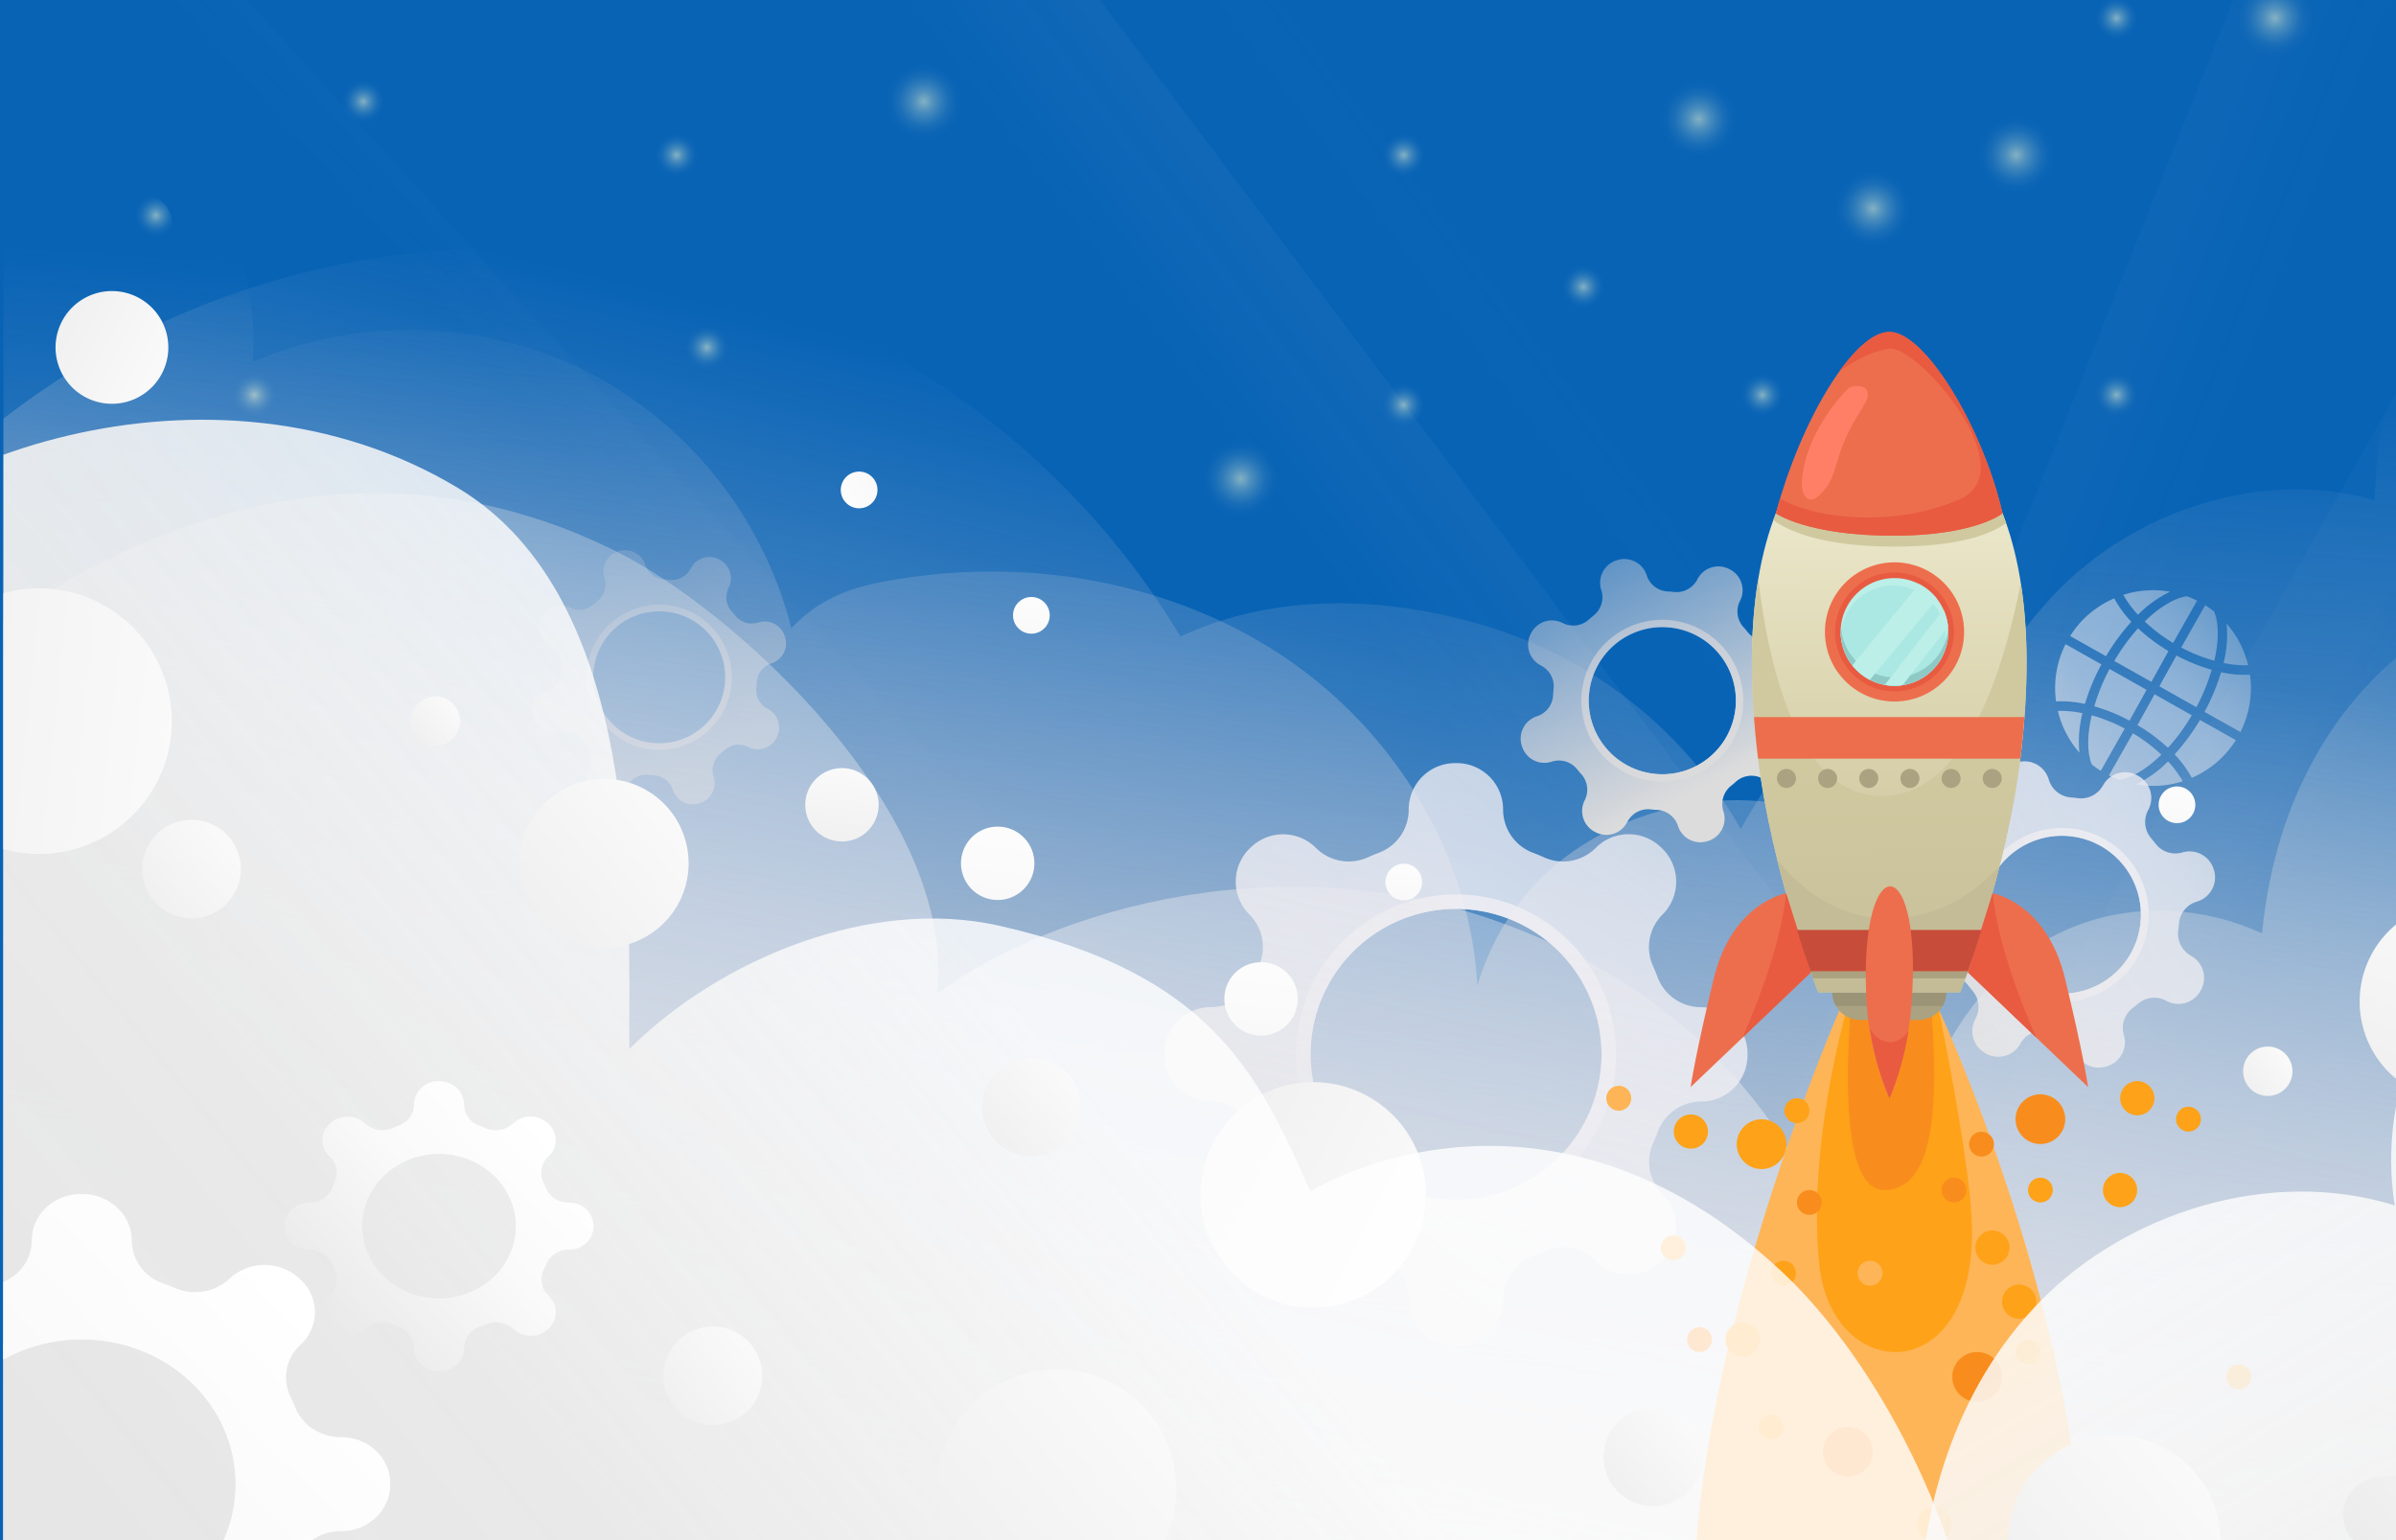 <svg id="Layer_1" data-name="Layer 1" xmlns="http://www.w3.org/2000/svg" xmlns:xlink="http://www.w3.org/1999/xlink" viewBox="0 0 700 450"><defs><style>.cls-1{fill:none;}.cls-2{fill:#0863b5;}.cls-3{clip-path:url(#clip-path);}.cls-4{fill:url(#linear-gradient);}.cls-5{fill:url(#linear-gradient-2);}.cls-6{fill:url(#linear-gradient-3);}.cls-7{fill:url(#linear-gradient-4);}.cls-8{fill:url(#linear-gradient-5);}.cls-9{fill:url(#linear-gradient-6);}.cls-10{fill:url(#linear-gradient-7);}.cls-11{fill:url(#linear-gradient-8);}.cls-12{fill:url(#linear-gradient-9);}.cls-13{fill:url(#linear-gradient-10);}.cls-14{fill:url(#linear-gradient-11);}.cls-15{fill:url(#linear-gradient-12);}.cls-16{fill:url(#linear-gradient-13);}.cls-17{fill:url(#linear-gradient-14);}.cls-18{fill:url(#linear-gradient-15);}.cls-19{fill:url(#linear-gradient-16);}.cls-20{fill:url(#linear-gradient-17);}.cls-21{fill:url(#linear-gradient-18);}.cls-22{fill:url(#linear-gradient-19);}.cls-23{fill:url(#linear-gradient-20);}.cls-24{fill:url(#linear-gradient-21);}.cls-25{fill:url(#linear-gradient-22);}.cls-26{fill:url(#linear-gradient-23);}.cls-27{fill:url(#linear-gradient-24);}.cls-28{fill:url(#linear-gradient-25);}.cls-29{fill:url(#linear-gradient-26);}.cls-30{fill:url(#linear-gradient-27);}.cls-31{fill:url(#linear-gradient-28);}.cls-32{fill:url(#linear-gradient-29);}.cls-33{fill:url(#linear-gradient-30);}.cls-34{fill:url(#linear-gradient-31);}.cls-35{fill:url(#linear-gradient-32);}.cls-36{fill:#feb557;}.cls-37{fill:#fea219;}.cls-38{fill:#f88d1d;}.cls-39{fill:#aaa281;}.cls-40{fill:#9b9476;}.cls-41{fill:url(#linear-gradient-33);}.cls-42{fill:url(#linear-gradient-34);}.cls-43{fill:#d0c9a0;}.cls-44{fill:#ed6e4d;}.cls-45{fill:#c4bc97;}.cls-46{fill:#e85b41;}.cls-47{fill:#c74c39;}.cls-48{fill:#bbefe8;}.cls-49{fill:#ace8e3;}.cls-50{fill:#8fc9c5;}.cls-51{fill:#ff7f66;}.cls-52{fill:url(#radial-gradient);}.cls-53{fill:url(#radial-gradient-2);}.cls-54{fill:url(#radial-gradient-3);}.cls-55{fill:url(#radial-gradient-4);}.cls-56{fill:url(#radial-gradient-5);}.cls-57{fill:url(#radial-gradient-6);}.cls-58{fill:url(#radial-gradient-7);}.cls-59{fill:url(#radial-gradient-8);}.cls-60{fill:url(#radial-gradient-9);}.cls-61{fill:url(#radial-gradient-10);}.cls-62{fill:url(#radial-gradient-11);}.cls-63{fill:url(#radial-gradient-12);}.cls-64{fill:url(#radial-gradient-13);}.cls-65{fill:url(#radial-gradient-14);}.cls-66{fill:url(#radial-gradient-15);}.cls-67{fill:url(#radial-gradient-16);}.cls-68{fill:url(#radial-gradient-17);}.cls-69{fill:url(#linear-gradient-35);}.cls-70{fill:url(#linear-gradient-36);}.cls-71{fill:url(#linear-gradient-37);}.cls-72{fill:url(#linear-gradient-38);}.cls-73{fill:url(#linear-gradient-39);}.cls-74{fill:url(#linear-gradient-40);}.cls-75{fill:url(#linear-gradient-41);}.cls-76{fill:url(#linear-gradient-42);}.cls-77{fill:url(#linear-gradient-43);}.cls-78{fill:url(#linear-gradient-44);}.cls-79{fill:url(#linear-gradient-45);}.cls-80{fill:url(#linear-gradient-46);}.cls-81{fill:url(#linear-gradient-47);}.cls-82{fill:url(#linear-gradient-48);}.cls-83{fill:url(#linear-gradient-49);}.cls-84{fill:url(#linear-gradient-50);}.cls-85{fill:url(#linear-gradient-51);}.cls-86{fill:url(#linear-gradient-52);}.cls-87{fill:url(#linear-gradient-53);}.cls-88{fill:url(#linear-gradient-54);}.cls-89{fill:url(#linear-gradient-55);}.cls-90{fill:url(#linear-gradient-56);}.cls-91{fill:url(#linear-gradient-57);}.cls-92{fill:url(#linear-gradient-58);}.cls-93{fill:url(#linear-gradient-59);}.cls-94{fill:url(#linear-gradient-60);}.cls-95{fill:url(#linear-gradient-61);}</style><clipPath id="clip-path"><rect class="cls-1" x="1" y="-1.08" width="787.74" height="451.56"/></clipPath><linearGradient id="linear-gradient" x1="442.33" y1="-185.97" x2="401.53" y2="-149.31" gradientTransform="translate(-38.57 261.84) rotate(5.23)" gradientUnits="userSpaceOnUse"><stop offset="0" stop-color="#f0eff4" stop-opacity="0.04"/><stop offset="0.64" stop-color="#e8e7ea" stop-opacity="0.02"/><stop offset="1" stop-color="#dcdcdc" stop-opacity="0"/></linearGradient><linearGradient id="linear-gradient-2" x1="519.94" y1="-162" x2="498.52" y2="-142.76" gradientTransform="translate(-38.57 261.84) rotate(5.23)" gradientUnits="userSpaceOnUse"><stop offset="0" stop-color="#f0eff4" stop-opacity="0.01"/><stop offset="1" stop-color="#dcdcdc" stop-opacity="0"/></linearGradient><linearGradient id="linear-gradient-3" x1="-6004.49" y1="904.94" x2="-6017.5" y2="916.64" gradientTransform="matrix(-0.98, 0.22, 0.22, 0.98, -5389.48, 614.07)" gradientUnits="userSpaceOnUse"><stop offset="0" stop-color="#f0eff4" stop-opacity="0.02"/><stop offset="0.89" stop-color="#e0e0e1" stop-opacity="0"/><stop offset="1" stop-color="#dcdcdc" stop-opacity="0"/></linearGradient><linearGradient id="linear-gradient-4" x1="-5736.02" y1="1297.39" x2="-5765.41" y2="1323.8" gradientTransform="matrix(-0.94, 0.35, 0.35, 0.94, -5246.81, 951.91)" xlink:href="#linear-gradient-3"/><linearGradient id="linear-gradient-5" x1="207.11" y1="137.49" x2="184.57" y2="157.75" gradientUnits="userSpaceOnUse"><stop offset="0" stop-color="#f0eff4" stop-opacity="0.02"/><stop offset="0.89" stop-color="#e0e0e1" stop-opacity="0"/><stop offset="1" stop-color="#dcdcdc" stop-opacity="0"/></linearGradient><linearGradient id="linear-gradient-6" x1="452.8" y1="137.05" x2="369.74" y2="479.95" gradientUnits="userSpaceOnUse"><stop offset="0.03" stop-color="#cdcddc" stop-opacity="0"/><stop offset="0.98" stop-color="#dcdcdc"/></linearGradient><linearGradient id="linear-gradient-7" x1="-1849.14" y1="2579.18" x2="-1919.21" y2="2675.11" gradientTransform="matrix(0.45, -0.89, 0.89, 0.45, -1301.39, -2694.82)" gradientUnits="userSpaceOnUse"><stop offset="0.03" stop-color="#cdcddc" stop-opacity="0"/><stop offset="1" stop-color="#dcdcdc" stop-opacity="0.5"/></linearGradient><linearGradient id="linear-gradient-8" x1="-1849.14" y1="2579.18" x2="-1919.21" y2="2675.11" xlink:href="#linear-gradient-7"/><linearGradient id="linear-gradient-9" x1="388.21" y1="84.52" x2="359.78" y2="509.35" xlink:href="#linear-gradient-6"/><linearGradient id="linear-gradient-10" x1="-1716.41" y1="2835.67" x2="-1794.55" y2="2942.65" gradientTransform="matrix(0.45, -0.89, 0.89, 0.45, -1301.39, -2694.82)" xlink:href="#linear-gradient-6"/><linearGradient id="linear-gradient-11" x1="-1716.41" y1="2835.67" x2="-1794.55" y2="2942.65" gradientTransform="matrix(0.45, -0.89, 0.89, 0.45, -1301.39, -2694.82)" xlink:href="#linear-gradient-6"/><linearGradient id="linear-gradient-12" x1="492.19" y1="-1494.06" x2="408.35" y2="-1379.28" gradientTransform="translate(-455.41 1301.86) rotate(28.57)" gradientUnits="userSpaceOnUse"><stop offset="0" stop-color="#dcdcdc" stop-opacity="0.5"/><stop offset="0.03" stop-color="#dedede" stop-opacity="0.53"/><stop offset="0.17" stop-color="#e6e5e8" stop-opacity="0.64"/><stop offset="0.3" stop-color="#ebebee" stop-opacity="0.73"/><stop offset="0.43" stop-color="#efeef3" stop-opacity="0.78"/><stop offset="0.53" stop-color="#f0eff4" stop-opacity="0.8"/><stop offset="0.7" stop-color="#edecf1" stop-opacity="0.83"/><stop offset="0.88" stop-color="#e5e5e7" stop-opacity="0.91"/><stop offset="1" stop-color="#dcdcdc"/></linearGradient><linearGradient id="linear-gradient-13" x1="492.19" y1="-1494.06" x2="408.35" y2="-1379.28" xlink:href="#linear-gradient-12"/><linearGradient id="linear-gradient-14" x1="532.36" y1="161.62" x2="377.96" y2="373.01" gradientTransform="matrix(1, 0, 0, 1, 0, 0)" xlink:href="#linear-gradient-12"/><linearGradient id="linear-gradient-15" x1="532.36" y1="161.62" x2="377.96" y2="373.01" gradientTransform="matrix(1, 0, 0, 1, 0, 0)" xlink:href="#linear-gradient-12"/><linearGradient id="linear-gradient-16" x1="430.61" y1="119.33" x2="325.07" y2="577.68" gradientUnits="userSpaceOnUse"><stop offset="0" stop-color="#dcdcdc" stop-opacity="0.1"/><stop offset="0.07" stop-color="#e0e0e1" stop-opacity="0.19"/><stop offset="0.2" stop-color="#e7e7e9" stop-opacity="0.32"/><stop offset="0.32" stop-color="#ecebef" stop-opacity="0.42"/><stop offset="0.43" stop-color="#efeef3" stop-opacity="0.48"/><stop offset="0.53" stop-color="#f0eff4" stop-opacity="0.5"/><stop offset="0.62" stop-color="#efeef3" stop-opacity="0.52"/><stop offset="0.72" stop-color="#edecf0" stop-opacity="0.58"/><stop offset="0.81" stop-color="#e9e8ec" stop-opacity="0.68"/><stop offset="0.9" stop-color="#e4e3e5" stop-opacity="0.81"/><stop offset="0.99" stop-color="#ddd" stop-opacity="0.99"/><stop offset="1" stop-color="#dcdcdc"/></linearGradient><linearGradient id="linear-gradient-17" x1="451.08" y1="-1582.18" x2="396.47" y2="-1482.67" gradientTransform="translate(-503.14 1316.09) rotate(29.41)" xlink:href="#linear-gradient-16"/><linearGradient id="linear-gradient-18" x1="445.46" y1="-1585.26" x2="390.86" y2="-1485.76" gradientTransform="translate(-503.14 1316.09) rotate(29.41)" xlink:href="#linear-gradient-16"/><linearGradient id="linear-gradient-19" x1="462.75" y1="-1575.77" x2="408.14" y2="-1476.27" gradientTransform="translate(-503.14 1316.09) rotate(29.41)" xlink:href="#linear-gradient-16"/><linearGradient id="linear-gradient-20" x1="443.49" y1="-1586.34" x2="388.88" y2="-1486.83" gradientTransform="translate(-503.14 1316.09) rotate(29.41)" xlink:href="#linear-gradient-16"/><linearGradient id="linear-gradient-21" x1="452.86" y1="-1581.2" x2="398.25" y2="-1481.69" gradientTransform="translate(-503.14 1316.09) rotate(29.41)" xlink:href="#linear-gradient-16"/><linearGradient id="linear-gradient-22" x1="456.3" y1="-1579.3" x2="401.7" y2="-1479.81" gradientTransform="translate(-503.14 1316.09) rotate(29.41)" xlink:href="#linear-gradient-16"/><linearGradient id="linear-gradient-23" x1="461.55" y1="-1576.43" x2="406.94" y2="-1476.92" gradientTransform="translate(-503.14 1316.09) rotate(29.41)" xlink:href="#linear-gradient-16"/><linearGradient id="linear-gradient-24" x1="468.96" y1="-1572.36" x2="414.36" y2="-1472.86" gradientTransform="translate(-503.14 1316.09) rotate(29.41)" xlink:href="#linear-gradient-16"/><linearGradient id="linear-gradient-25" x1="476.4" y1="-1568.27" x2="421.8" y2="-1468.78" gradientTransform="translate(-503.14 1316.09) rotate(29.41)" xlink:href="#linear-gradient-16"/><linearGradient id="linear-gradient-26" x1="460.3" y1="-1577.12" x2="405.69" y2="-1477.61" gradientTransform="translate(-503.14 1316.09) rotate(29.41)" xlink:href="#linear-gradient-16"/><linearGradient id="linear-gradient-27" x1="472.96" y1="-1570.17" x2="418.35" y2="-1470.66" gradientTransform="translate(-503.14 1316.09) rotate(29.41)" xlink:href="#linear-gradient-16"/><linearGradient id="linear-gradient-28" x1="467.71" y1="-1573.05" x2="413.11" y2="-1473.55" gradientTransform="translate(-503.14 1316.09) rotate(29.41)" xlink:href="#linear-gradient-16"/><linearGradient id="linear-gradient-29" x1="485.78" y1="-1563.14" x2="431.17" y2="-1463.63" gradientTransform="translate(-503.14 1316.09) rotate(29.41)" xlink:href="#linear-gradient-16"/><linearGradient id="linear-gradient-30" x1="466.52" y1="-1573.7" x2="411.92" y2="-1474.21" gradientTransform="translate(-503.14 1316.09) rotate(29.41)" xlink:href="#linear-gradient-16"/><linearGradient id="linear-gradient-31" x1="483.8" y1="-1564.22" x2="429.2" y2="-1464.72" gradientTransform="translate(-503.14 1316.09) rotate(29.41)" xlink:href="#linear-gradient-16"/><linearGradient id="linear-gradient-32" x1="478.19" y1="-1567.3" x2="423.58" y2="-1467.79" gradientTransform="translate(-503.14 1316.09) rotate(29.41)" xlink:href="#linear-gradient-16"/><linearGradient id="linear-gradient-33" x1="552.21" y1="151.28" x2="551.5" y2="262.73" gradientUnits="userSpaceOnUse"><stop offset="0" stop-color="#ebe7ca"/><stop offset="0.17" stop-color="#e5e0c0"/><stop offset="0.68" stop-color="#d6cfa9"/><stop offset="1" stop-color="#d0c9a0"/></linearGradient><linearGradient id="linear-gradient-34" x1="552.09" y1="214.88" x2="552.8" y2="313.46" gradientUnits="userSpaceOnUse"><stop offset="0.09" stop-color="#d0c9a0"/><stop offset="1" stop-color="#c4bc97"/></linearGradient><radialGradient id="radial-gradient" cx="496.29" cy="34.8" r="11.12" gradientUnits="userSpaceOnUse"><stop offset="0" stop-color="#ffffd3" stop-opacity="0.5"/><stop offset="0.07" stop-color="#ffffd3" stop-opacity="0.44"/><stop offset="0.27" stop-color="#ffffd3" stop-opacity="0.28"/><stop offset="0.47" stop-color="#ffffd3" stop-opacity="0.16"/><stop offset="0.66" stop-color="#ffffd3" stop-opacity="0.07"/><stop offset="0.84" stop-color="#ffffd3" stop-opacity="0.02"/><stop offset="1" stop-color="#ffffd3" stop-opacity="0"/></radialGradient><radialGradient id="radial-gradient-2" cx="362.45" cy="139.88" r="11.12" xlink:href="#radial-gradient"/><radialGradient id="radial-gradient-3" cx="269.88" cy="29.65" r="11.12" xlink:href="#radial-gradient"/><radialGradient id="radial-gradient-4" cx="547.2" cy="60.93" r="11.12" xlink:href="#radial-gradient"/><radialGradient id="radial-gradient-5" cx="664.64" cy="5.28" r="11.12" xlink:href="#radial-gradient"/><radialGradient id="radial-gradient-6" cx="589.07" cy="45.29" r="11.12" xlink:href="#radial-gradient"/><radialGradient id="radial-gradient-7" cx="410.11" cy="45.29" r="6.29" xlink:href="#radial-gradient"/><radialGradient id="radial-gradient-8" cx="206.52" cy="101.51" r="6.29" xlink:href="#radial-gradient"/><radialGradient id="radial-gradient-9" cx="106.17" cy="29.64" r="6.29" xlink:href="#radial-gradient"/><radialGradient id="radial-gradient-10" cx="514.87" cy="115.39" r="6.29" xlink:href="#radial-gradient"/><radialGradient id="radial-gradient-11" cx="462.57" cy="83.82" r="6.29" xlink:href="#radial-gradient"/><radialGradient id="radial-gradient-12" cx="410.11" cy="118.26" r="6.29" xlink:href="#radial-gradient"/><radialGradient id="radial-gradient-13" cx="618.33" cy="5.28" r="6.29" xlink:href="#radial-gradient"/><radialGradient id="radial-gradient-14" cx="618.33" cy="115.39" r="6.29" xlink:href="#radial-gradient"/><radialGradient id="radial-gradient-15" cx="74.34" cy="115.39" r="6.29" xlink:href="#radial-gradient"/><radialGradient id="radial-gradient-16" cx="197.68" cy="45.29" r="6.29" xlink:href="#radial-gradient"/><radialGradient id="radial-gradient-17" cx="-309.09" cy="-1868.77" r="6.29" gradientTransform="matrix(0.81, 0.59, -0.59, 0.81, -806.67, 1759.01)" xlink:href="#radial-gradient"/><linearGradient id="linear-gradient-35" x1="-23.62" y1="1868.62" x2="129.08" y2="1744.16" gradientTransform="translate(-169.88 -1286.46) rotate(-27.88)" gradientUnits="userSpaceOnUse"><stop offset="0.03" stop-color="#e6e6e6"/><stop offset="0.15" stop-color="#ebebeb"/><stop offset="0.62" stop-color="#fafafa"/><stop offset="1" stop-color="#fff"/></linearGradient><linearGradient id="linear-gradient-36" x1="-1064.09" y1="2410.51" x2="-1008.02" y2="2364.81" gradientTransform="translate(-709.45 -2188.57) rotate(-45)" xlink:href="#linear-gradient-35"/><linearGradient id="linear-gradient-37" x1="-1039.68" y1="2555.14" x2="-969.6" y2="2498.02" gradientTransform="translate(-709.45 -2188.57) rotate(-45)" xlink:href="#linear-gradient-35"/><linearGradient id="linear-gradient-38" x1="-962.09" y1="2540.98" x2="-927.05" y2="2512.42" gradientTransform="translate(-709.45 -2188.57) rotate(-45)" xlink:href="#linear-gradient-35"/><linearGradient id="linear-gradient-39" x1="-786.39" y1="2684.76" x2="-751.35" y2="2656.2" gradientTransform="translate(-709.45 -2188.57) rotate(-45)" xlink:href="#linear-gradient-35"/><linearGradient id="linear-gradient-40" x1="-983.93" y1="2408.96" x2="-948.89" y2="2380.4" gradientTransform="translate(-709.45 -2188.57) rotate(-45)" xlink:href="#linear-gradient-35"/><linearGradient id="linear-gradient-41" x1="-6231.57" y1="-189.56" x2="-6196.53" y2="-218.12" gradientTransform="translate(-5837.9 -1081.75) rotate(-170.55)" xlink:href="#linear-gradient-35"/><linearGradient id="linear-gradient-42" x1="-1066.06" y1="2472.74" x2="-995.97" y2="2415.62" gradientTransform="translate(-709.45 -2188.57) rotate(-45)" xlink:href="#linear-gradient-35"/><linearGradient id="linear-gradient-43" x1="-1213.74" y1="-2882.67" x2="-1041.49" y2="-3023.06" gradientTransform="translate(-1852.23 2579.46) rotate(66.12)" xlink:href="#linear-gradient-35"/><linearGradient id="linear-gradient-44" x1="-1542.53" y1="-2694.33" x2="-1456.41" y2="-2764.52" gradientTransform="translate(-1852.23 2579.46) rotate(66.12)" xlink:href="#linear-gradient-35"/><linearGradient id="linear-gradient-45" x1="65.71" y1="487.39" x2="303.02" y2="293.97" gradientUnits="userSpaceOnUse"><stop offset="0" stop-color="#e6e6e6"/><stop offset="0.38" stop-color="#eaeaea" stop-opacity="0.97"/><stop offset="0.8" stop-color="#f7f7f7" stop-opacity="0.87"/><stop offset="0.99" stop-color="#fff" stop-opacity="0.8"/></linearGradient><linearGradient id="linear-gradient-46" x1="117.01" y1="300.73" x2="246.06" y2="195.55" gradientTransform="matrix(1, 0, 0, 1, 0, 0)" xlink:href="#linear-gradient-35"/><linearGradient id="linear-gradient-47" x1="-648.81" y1="-2073.02" x2="-445.9" y2="-2238.39" gradientTransform="translate(-1115.72 2123.08) rotate(45)" xlink:href="#linear-gradient-35"/><linearGradient id="linear-gradient-48" x1="173.51" y1="430.28" x2="248.88" y2="368.85" gradientTransform="matrix(1, 0, 0, 1, 0, 0)" xlink:href="#linear-gradient-35"/><linearGradient id="linear-gradient-49" x1="266.58" y1="351.76" x2="341.94" y2="290.34" gradientTransform="matrix(1, 0, 0, 1, 0, 0)" xlink:href="#linear-gradient-35"/><linearGradient id="linear-gradient-50" x1="21.22" y1="282.24" x2="96.58" y2="220.82" gradientTransform="matrix(1, 0, 0, 1, 0, 0)" xlink:href="#linear-gradient-35"/><linearGradient id="linear-gradient-51" x1="448.18" y1="453.99" x2="523.54" y2="392.57" gradientTransform="matrix(1, 0, 0, 1, 0, 0)" xlink:href="#linear-gradient-35"/><linearGradient id="linear-gradient-52" x1="645.17" y1="327.16" x2="682.85" y2="296.45" gradientTransform="matrix(1, 0, 0, 1, 0, 0)" xlink:href="#linear-gradient-35"/><linearGradient id="linear-gradient-53" x1="109.84" y1="224.87" x2="147.52" y2="194.15" gradientTransform="matrix(1, 0, 0, 1, 0, 0)" xlink:href="#linear-gradient-35"/><linearGradient id="linear-gradient-54" x1="224.62" y1="503.53" x2="407.09" y2="354.81" gradientTransform="matrix(1, 0, 0, 1, 0, 0)" xlink:href="#linear-gradient-35"/><linearGradient id="linear-gradient-55" x1="846.05" y1="23.19" x2="705.69" y2="-154.49" gradientTransform="matrix(0.99, 0.13, -0.13, 0.99, -49.01, 364.54)" gradientUnits="userSpaceOnUse"><stop offset="0" stop-color="#ededed"/><stop offset="1" stop-color="#fff" stop-opacity="0.8"/></linearGradient><linearGradient id="linear-gradient-56" x1="542.77" y1="511.54" x2="705.28" y2="379.09" gradientTransform="matrix(1, 0, 0, 1, 0, 0)" xlink:href="#linear-gradient-35"/><linearGradient id="linear-gradient-57" x1="-50.83" y1="503.33" x2="85.11" y2="376.45" gradientTransform="matrix(1, 0, 0, 1, 0, 0)" xlink:href="#linear-gradient-35"/><linearGradient id="linear-gradient-58" x1="-50.83" y1="503.33" x2="85.11" y2="376.45" gradientTransform="matrix(1, 0, 0, 1, 0, 0)" xlink:href="#linear-gradient-35"/><linearGradient id="linear-gradient-59" x1="90.92" y1="393.11" x2="158.9" y2="329.67" gradientTransform="matrix(1, 0, 0, 1, 0, 0)" xlink:href="#linear-gradient-35"/><linearGradient id="linear-gradient-60" x1="90.92" y1="393.11" x2="158.9" y2="329.67" gradientTransform="matrix(1, 0, 0, 1, 0, 0)" xlink:href="#linear-gradient-35"/><linearGradient id="linear-gradient-61" x1="697.17" y1="499.29" x2="807.68" y2="396.14" gradientTransform="matrix(1, 0, 0, 1, 0, 0)" xlink:href="#linear-gradient-35"/></defs><title>Startup</title><rect class="cls-2" width="700" height="450"/><g class="cls-3"><path class="cls-4" d="M282.59-51.13c6.71,8.06,298.7,396.5,298.7,396.5l-82.74,49.24L179.74-54.32Z"/><path class="cls-5" d="M357.68-20.19c6.71,8.06,298.71,396.5,298.71,396.5l-82.75,49.24L254.83-23.38Z"/><path class="cls-6" d="M786-37.31c-5.59,8.88-243.67,432.52-243.67,432.52l49.91,44.5L855.45-48.77Z"/><path class="cls-7" d="M672.78-50.31c-4.36,9.54-184.21,461-184.21,461L544,448.17,740.15-70.89Z"/><path class="cls-8" d="M56.1-17.47C63.52-10,389.7,350.17,389.7,350.17l-77.91,56.57-358.4-418Z"/><path class="cls-9" d="M-32.51,158.82c2.36-7.1,7.53-12.88,12.82-18.18C30.18,90.73,103.65,65.47,173.67,74.18S308.73,125.36,344.86,186c28.61-13.32,62-11.87,92.07-2.2a128.17,128.17,0,0,1,71.65,58.48c43.2-77.71,125.69-119.51,213.79-107.47,39.43,5.39,79.55,23.52,99.88,57.72l-5.56,424.09-844-8.54Z"/><path class="cls-10" d="M201.79,166.1a6.25,6.25,0,0,1-2.53,2.61,6.05,6.05,0,0,1-3.56.72c-.56-.06-1.11-.11-1.67-.14a6.11,6.11,0,0,1-5.51-4.24h0a6.15,6.15,0,0,0-7.74-4l-.2.07a6.17,6.17,0,0,0-4,7.75,6.14,6.14,0,0,1-.36,4.69,6.22,6.22,0,0,1-1.61,2c-.43.34-.86.71-1.28,1.09a6.1,6.1,0,0,1-6.87.88,6.16,6.16,0,0,0-8.28,2.69l-.09.18a6.13,6.13,0,0,0,2.68,8.27,6.15,6.15,0,0,1,2.61,2.54,6,6,0,0,1,.7,3.56c-.05.55-.1,1.11-.13,1.66a6.13,6.13,0,0,1-4.23,5.52,6.16,6.16,0,0,0-4,7.75l.06.19a6.17,6.17,0,0,0,7.75,4h0a6.11,6.11,0,0,1,6.66,2c.35.43.71.86,1.09,1.27a6.12,6.12,0,0,1,.89,6.88,6.15,6.15,0,0,0,2.67,8.28l.19.09a6.15,6.15,0,0,0,8.28-2.68,6.13,6.13,0,0,1,2.53-2.61,6,6,0,0,1,3.56-.71c.56.06,1.12.1,1.67.13a6.11,6.11,0,0,1,5.51,4.24,6.16,6.16,0,0,0,7.75,3.95l.2-.06a6.15,6.15,0,0,0,3.95-7.75,6.17,6.17,0,0,1,.37-4.7,6,6,0,0,1,1.61-2c.43-.35.85-.71,1.27-1.08a6.12,6.12,0,0,1,6.88-.89,6.14,6.14,0,0,0,4.7.37,6.05,6.05,0,0,0,3.57-3.05l.1-.19a6.15,6.15,0,0,0-2.68-8.28,6.11,6.11,0,0,1-3.32-6.09c.06-.55.11-1.11.13-1.67a6.1,6.1,0,0,1,4.24-5.5,6.15,6.15,0,0,0,4-7.75l-.07-.21a6.15,6.15,0,0,0-7.75-4,6.14,6.14,0,0,1-4.69-.36,6.21,6.21,0,0,1-2-1.61c-.35-.44-.72-.86-1.09-1.28a6.1,6.1,0,0,1-.88-6.88,6.15,6.15,0,0,0-2.69-8.27l-.19-.1A6.15,6.15,0,0,0,201.79,166.1Zm8,40.56a19.29,19.29,0,1,1-8.41-25.94A19.29,19.29,0,0,1,209.77,206.66Z"/><path class="cls-11" d="M173.7,188.25A21.21,21.21,0,1,0,202.23,179,21.21,21.21,0,0,0,173.7,188.25Zm36.07,18.41a19.29,19.29,0,1,1-8.41-25.94A19.29,19.29,0,0,1,209.77,206.66Z"/><path class="cls-12" d="M-14.07,17.73C9.43,13.47,34.52,22.68,51,40s24.37,41.94,22.85,65.77a116.49,116.49,0,0,1,96.75,2.35,116.54,116.54,0,0,1,60.59,75.46c9.87-10.49,21.09-13,35.35-15,37.84-5.23,77.88,2.39,109.43,23.92S429.62,249.89,431.6,288c8.35-27.62,29.24-45.39,57.31-52.06s59.39,2.63,79.27,23.54c-.61-32.92,11-65.46,34.57-88.42s59.29-33.89,91-24.91c.68-28.55,8.73-55,32.3-71.15s57.38-17.48,80.29-.42l-24.49,459.8L-66.76,551.78Z"/><path class="cls-13" d="M495.91,169.25a7,7,0,0,1-2.82,2.91,6.78,6.78,0,0,1-4,.8c-.63-.07-1.24-.12-1.87-.15a6.82,6.82,0,0,1-6.14-4.73h0a6.85,6.85,0,0,0-8.64-4.41l-.21.07a6.86,6.86,0,0,0-4.41,8.65,6.81,6.81,0,0,1-2.21,7.42c-.48.4-1,.8-1.42,1.22a6.82,6.82,0,0,1-7.67,1,6.79,6.79,0,0,0-5.23-.42,6.87,6.87,0,0,0-4,3.41l-.1.21a6.86,6.86,0,0,0,3,9.22,6.86,6.86,0,0,1,2.91,2.83,6.67,6.67,0,0,1,.78,4c-.06.61-.11,1.24-.14,1.86a6.84,6.84,0,0,1-4.73,6.15,6.86,6.86,0,0,0-4.41,8.64l.07.21a6.86,6.86,0,0,0,8.65,4.41h0a6.81,6.81,0,0,1,7.43,2.2c.39.48.8,1,1.22,1.43a6.8,6.8,0,0,1,1,7.66,6.87,6.87,0,0,0,3,9.23l.21.11a6.86,6.86,0,0,0,9.23-3,6.92,6.92,0,0,1,2.82-2.9,6.76,6.76,0,0,1,4-.8c.62.07,1.25.12,1.86.15a6.82,6.82,0,0,1,6.15,4.72,6.84,6.84,0,0,0,8.64,4.41l.22-.06a6.85,6.85,0,0,0,4.41-8.64,6.84,6.84,0,0,1,.41-5.24,6.76,6.76,0,0,1,1.79-2.2c.49-.39,1-.8,1.42-1.21a6.82,6.82,0,0,1,7.68-1,6.86,6.86,0,0,0,9.22-3l.11-.21a6.86,6.86,0,0,0-3-9.23,6.89,6.89,0,0,1-2.91-2.82,6.76,6.76,0,0,1-.8-4c.07-.62.13-1.24.15-1.86a6.84,6.84,0,0,1,4.73-6.15,6.85,6.85,0,0,0,4.41-8.64l-.07-.22a6.85,6.85,0,0,0-8.64-4.41,6.84,6.84,0,0,1-5.24-.41,6.71,6.71,0,0,1-2.2-1.79c-.38-.49-.79-1-1.21-1.42a6.81,6.81,0,0,1-1-7.68,6.86,6.86,0,0,0-3-9.22l-.21-.11A6.86,6.86,0,0,0,495.91,169.25Zm8.9,45.23a21.5,21.5,0,1,1-9.38-28.93A21.51,21.51,0,0,1,504.81,214.48Z"/><path class="cls-14" d="M464.58,194a23.65,23.65,0,1,0,31.82-10.32A23.65,23.65,0,0,0,464.58,194Zm40.23,20.53a21.5,21.5,0,1,1-9.38-28.93A21.51,21.51,0,0,1,504.81,214.48Z"/><path class="cls-15" d="M640.12,279.27a7.46,7.46,0,0,1-3-3.11,7.3,7.3,0,0,1-.74-4.28c.09-.67.17-1.33.21-2a7.32,7.32,0,0,1,5.25-6.45h0a7.36,7.36,0,0,0,5-9.14l-.08-.23a7.36,7.36,0,0,0-9.14-5,7.35,7.35,0,0,1-5.6-.6,7.11,7.11,0,0,1-2.3-2c-.41-.53-.83-1.05-1.27-1.56a7.31,7.31,0,0,1-.83-8.25,7.38,7.38,0,0,0-3-10l-.22-.11a7.35,7.35,0,0,0-10,2.94,7.4,7.4,0,0,1-3.11,3,7.28,7.28,0,0,1-4.28.73c-.66-.09-1.33-.16-2-.21a7.32,7.32,0,0,1-6.46-5.25,7.37,7.37,0,0,0-9.15-5l-.23.07a7.37,7.37,0,0,0-5,9.14h0a7.3,7.3,0,0,1-2.58,7.9c-.53.41-1,.83-1.56,1.27a7.33,7.33,0,0,1-8.25.83,7.43,7.43,0,0,0-5.61-.6,7.35,7.35,0,0,0-4.38,3.54l-.12.22a7.36,7.36,0,0,0,2.95,10,7.32,7.32,0,0,1,3,3.11,7.18,7.18,0,0,1,.74,4.27c-.09.67-.16,1.34-.21,2a7.3,7.3,0,0,1-5.24,6.45,7.37,7.37,0,0,0-5,9.15l.06.23a7.35,7.35,0,0,0,9.14,5,7.41,7.41,0,0,1,5.61.59,7.31,7.31,0,0,1,2.31,2c.4.53.82,1.05,1.25,1.56a7.31,7.31,0,0,1,.84,8.26,7.37,7.37,0,0,0,2.94,10l.22.12a7.36,7.36,0,0,0,10-2.94,7.4,7.4,0,0,1,3.11-3,7.3,7.3,0,0,1,4.28-.74c.67.09,1.33.17,2,.21a7.33,7.33,0,0,1,6.45,5.25,7.35,7.35,0,0,0,9.14,5l.24-.07a7.36,7.36,0,0,0,5-9.14,7.3,7.3,0,0,1,.59-5.6,7.16,7.16,0,0,1,2-2.31c.53-.4,1.05-.83,1.56-1.26a7.29,7.29,0,0,1,8.26-.83,7.38,7.38,0,0,0,10-2.95l.11-.22A7.35,7.35,0,0,0,640.12,279.27Zm-48.76,8.24a23.07,23.07,0,1,1,31.3-9.23A23.07,23.07,0,0,1,591.36,287.51Z"/><path class="cls-16" d="M614.53,245a25.37,25.37,0,1,0,10.15,34.42A25.36,25.36,0,0,0,614.53,245Zm-23.17,42.55a23.07,23.07,0,1,1,31.3-9.23A23.07,23.07,0,0,1,591.36,287.51Z"/><path class="cls-17" d="M497,294.29a13.77,13.77,0,0,1-7.66-2.35,13.3,13.3,0,0,1-5-6.27c-.45-1.16-.91-2.3-1.42-3.42a13.45,13.45,0,0,1,2.81-15.05v0a13.56,13.56,0,0,0,0-19.18l-.33-.31a13.56,13.56,0,0,0-19.17,0,13.5,13.5,0,0,1-9.58,4,13.36,13.36,0,0,1-5.47-1.17c-1.13-.5-2.27-1-3.42-1.42a13.44,13.44,0,0,1-8.62-12.61,13.55,13.55,0,0,0-13.57-13.54h-.46a13.55,13.55,0,0,0-13.55,13.54,13.57,13.57,0,0,1-2.35,7.67,13.38,13.38,0,0,1-6.29,4.94c-1.14.44-2.28.92-3.4,1.42a13.52,13.52,0,0,1-15.07-2.8,13.56,13.56,0,0,0-19.17,0L365,248a13.56,13.56,0,0,0,0,19.18v0a13.48,13.48,0,0,1,2.79,15.05q-.75,1.68-1.41,3.42a13.49,13.49,0,0,1-12.61,8.62,13.55,13.55,0,0,0-13.57,13.55v.46a13.56,13.56,0,0,0,13.57,13.56,13.55,13.55,0,0,1,7.64,2.35,13.38,13.38,0,0,1,5,6.27q.66,1.74,1.41,3.42A13.5,13.5,0,0,1,365,349a13.56,13.56,0,0,0,0,19.17l.31.33a13.56,13.56,0,0,0,19.17,0,13.55,13.55,0,0,1,9.6-4,13.34,13.34,0,0,1,5.47,1.18c1.12.51,2.26,1,3.4,1.41a13.48,13.48,0,0,1,8.64,12.63,13.55,13.55,0,0,0,13.55,13.55h.46a13.56,13.56,0,0,0,13.57-13.55,13.54,13.54,0,0,1,2.35-7.66,13.32,13.32,0,0,1,6.27-5c1.15-.44,2.29-.9,3.42-1.41a13.48,13.48,0,0,1,15,2.81,13.56,13.56,0,0,0,19.17,0l.33-.33a13.54,13.54,0,0,0,0-19.17A13.43,13.43,0,0,1,483,333.9c.51-1.12,1-2.26,1.42-3.42A13.47,13.47,0,0,1,497,321.86a13.55,13.55,0,0,0,13.55-13.56v-.46A13.55,13.55,0,0,0,497,294.29Zm-71.61,56.28a42.5,42.5,0,1,1,42.5-42.49A42.49,42.49,0,0,1,425.39,350.57Z"/><path class="cls-18" d="M425.39,261.33a46.75,46.75,0,1,0,46.74,46.75A46.73,46.73,0,0,0,425.39,261.33Zm0,89.24a42.5,42.5,0,1,1,42.5-42.49A42.49,42.49,0,0,1,425.39,350.57Z"/><path class="cls-19" d="M817.87,174.53c-81.31-26.31-149.28,17.58-157,98.21-20.86-9.65-45.85-9.08-65.44,3.36C574,289.71,561,315.65,555.86,342.21s-3.54,54.06-1.88,81.16c-12.19-59-32.94-120.47-109.35-151.45-67.4-27.32-137.74-6.17-170.84,18.47,5.71-53-58.93-111.89-93.58-129.19C57,99.65-53.14,221.74-66,250.69l79.39,456,766.48-79Z"/><path class="cls-20" d="M609.12,205.68a32.36,32.36,0,0,0-8.43-.74,28.43,28.43,0,0,1,2.77-16.73l10.48,5.91A61,61,0,0,0,609.12,205.68Z"/><path class="cls-21" d="M615.28,191.74l-10.48-5.91a28.43,28.43,0,0,1,12.88-11,32.58,32.58,0,0,0,5,6.84A61.26,61.26,0,0,0,615.28,191.74Z"/><path class="cls-22" d="M608.4,208.38a33.45,33.45,0,0,0-.89,11.53,28.59,28.59,0,0,1-6.3-12.2A31.42,31.42,0,0,1,608.4,208.38Z"/><path class="cls-23" d="M624.62,179.61a30.87,30.87,0,0,1-4.29-5.8,28.42,28.42,0,0,1,13.69-.92A33.65,33.65,0,0,0,624.62,179.61Z"/><path class="cls-24" d="M638.88,174.2a26.6,26.6,0,0,1,3,1.3l-7,12.35a48.46,48.46,0,0,1-8.3-6.26C630.8,177.44,635.19,174.79,638.88,174.2Z"/><path class="cls-25" d="M624.64,183.58a52,52,0,0,0,8.89,6.65l-5,9-10.83-6.1A58.08,58.08,0,0,1,624.64,183.58Z"/><path class="cls-26" d="M616.31,195.46l10.83,6.1-5,9a51.2,51.2,0,0,0-10.28-4.18A58.1,58.1,0,0,1,616.31,195.46Z"/><path class="cls-27" d="M611.1,209a47.34,47.34,0,0,1,9.65,3.87l-7,12.34a25.91,25.91,0,0,1-2.63-1.86C609.74,219.92,609.75,214.79,611.1,209Z"/><path class="cls-28" d="M631.45,220.5c-4.24,4.14-8.62,6.8-12.32,7.37a24.79,24.79,0,0,1-3-1.29l7-12.34A47.74,47.74,0,0,1,631.45,220.5Z"/><path class="cls-29" d="M646.92,193.06a48.55,48.55,0,0,1-9.67-3.87l7-12.35a25.91,25.91,0,0,1,2.63,1.86C648.27,182.17,648.27,187.29,646.92,193.06Z"/><path class="cls-30" d="M633.38,218.5a51.77,51.77,0,0,0-8.91-6.64l5-9L640.35,209A59,59,0,0,1,633.38,218.5Z"/><path class="cls-31" d="M641.69,206.63l-10.83-6.11,5-9a51.89,51.89,0,0,0,10.3,4.17A59,59,0,0,1,641.69,206.63Z"/><path class="cls-32" d="M633.4,222.47a30.92,30.92,0,0,1,4.29,5.81,28.67,28.67,0,0,1-13.69.91A32.91,32.91,0,0,0,633.4,222.47Z"/><path class="cls-33" d="M649.62,193.7a33.29,33.29,0,0,0,.88-11.51,28.57,28.57,0,0,1,6.3,12.18A30.25,30.25,0,0,1,649.62,193.7Z"/><path class="cls-34" d="M642.73,210.35l10.48,5.91a28.48,28.48,0,0,1-12.88,11,32,32,0,0,0-5-6.84A62.68,62.68,0,0,0,642.73,210.35Z"/><path class="cls-35" d="M648.89,196.41a32.44,32.44,0,0,0,8.45.73,28.49,28.49,0,0,1-2.79,16.74L644.07,208A61.5,61.5,0,0,0,648.89,196.41Z"/><path class="cls-36" d="M566,294l-13.92-4v-.08l-.12,0-.13,0V290l-13.92,4s-43,97.44-43,174.11H609C609,385.41,566,294,566,294Z"/><path class="cls-37" d="M531.49,369.3c-2.88-29.29,4.35-61,8.39-75.89l12-3.4v-.08l.13,0,.12,0V290L566,294s.12.26.38.78c3.32,16.43,8.69,44.86,9.6,60.5C579,406.41,535,405.06,531.49,369.3Z"/><path class="cls-38" d="M550.4,347.71c-12.15,0-11.24-34-9.58-54.57l11-3.13v-.08l.13,0,.12,0V290l12.18,3.46C565.56,314.38,567.56,347.71,550.4,347.71Z"/><path class="cls-37" d="M521.93,334.3a7.27,7.27,0,1,1-7.27-7.26A7.27,7.27,0,0,1,521.93,334.3Z"/><path class="cls-38" d="M584.91,402.3a7.27,7.27,0,1,1-7.27-7.26A7.28,7.28,0,0,1,584.91,402.3Z"/><path class="cls-38" d="M603.37,327a7.26,7.26,0,1,1-7.26-7.26A7.26,7.26,0,0,1,603.37,327Z"/><path class="cls-38" d="M547.12,424.19a7.26,7.26,0,1,1-7.26-7.26A7.26,7.26,0,0,1,547.12,424.19Z"/><circle class="cls-37" cx="521.07" cy="372" r="3.63"/><path class="cls-37" d="M521.07,416.93a3.63,3.63,0,1,1-3.63-3.63A3.63,3.63,0,0,1,521.07,416.93Z"/><path class="cls-38" d="M532.24,351.34a3.63,3.63,0,1,1-3.63-3.63A3.63,3.63,0,0,1,532.24,351.34Z"/><path class="cls-37" d="M528.61,324.51a3.64,3.64,0,1,1-3.63-3.63A3.64,3.64,0,0,1,528.61,324.51Z"/><path class="cls-37" d="M596.11,395a3.63,3.63,0,1,1-3.63-3.63A3.63,3.63,0,0,1,596.11,395Z"/><path class="cls-36" d="M550,372a3.64,3.64,0,1,1-3.64-3.63A3.64,3.64,0,0,1,550,372Z"/><path class="cls-36" d="M492.5,364.58a3.63,3.63,0,1,1-3.63-3.63A3.63,3.63,0,0,1,492.5,364.58Z"/><path class="cls-36" d="M476.57,320.88a3.64,3.64,0,1,1-3.63-3.63A3.64,3.64,0,0,1,476.57,320.88Z"/><circle class="cls-37" cx="596.11" cy="347.71" r="3.63"/><path class="cls-37" d="M643,327a3.63,3.63,0,1,1-3.63-3.63A3.64,3.64,0,0,1,643,327Z"/><path class="cls-37" d="M657.73,402.3a3.63,3.63,0,1,1-3.63-3.63A3.63,3.63,0,0,1,657.73,402.3Z"/><path class="cls-38" d="M582.54,334.3a3.63,3.63,0,1,1-3.63-3.63A3.63,3.63,0,0,1,582.54,334.3Z"/><circle class="cls-38" cx="570.84" cy="347.71" r="3.63"/><path class="cls-38" d="M500.14,391.41a3.63,3.63,0,1,1-3.63-3.63A3.62,3.62,0,0,1,500.14,391.41Z"/><path class="cls-37" d="M594.91,380.37a5,5,0,1,1-5-5.05A5,5,0,0,1,594.91,380.37Z"/><path class="cls-37" d="M624.38,347.71a5,5,0,1,1-5-5A5,5,0,0,1,624.38,347.71Z"/><path class="cls-37" d="M570.14,445.44a5,5,0,1,1-5-5.05A5,5,0,0,1,570.14,445.44Z"/><path class="cls-37" d="M514.1,391.41a5,5,0,1,1-5-5A5,5,0,0,1,514.1,391.41Z"/><path class="cls-37" d="M629.42,320.88a5,5,0,1,1-5-5A5,5,0,0,1,629.42,320.88Z"/><path class="cls-37" d="M499,330.67a5,5,0,1,1-5-5.05A5,5,0,0,1,499,330.67Z"/><path class="cls-37" d="M587.09,364.58a5,5,0,1,1-5.05-5.05A5,5,0,0,1,587.09,364.58Z"/><path class="cls-39" d="M535.34,289.93a8.08,8.08,0,0,0,8.08,8.08h17.13a8.08,8.08,0,0,0,8.08-8.08Z"/><path class="cls-40" d="M568.63,289.93a8,8,0,0,1-1.08,4H536.41a8,8,0,0,1-1.08-4Z"/><path class="cls-41" d="M551.94,117.89s-49.78,6.26-38.46,102.55c4,34.41,17.73,69.49,17.73,69.49h41.46s13.68-35.08,17.73-69.49C601.72,124.15,551.94,117.89,551.94,117.89Z"/><path class="cls-42" d="M590.39,220.43c-4,34.41-17.72,69.5-17.72,69.5H531.21s-13.68-35.09-17.73-69.5c-2.48-21.09-2-37.87.2-51.21,3.56,29.35,12.75,63.36,36.18,63.36,23.12,0,34.76-33.14,40.52-62.22C592.44,183.5,592.81,199.92,590.39,220.43Z"/><path class="cls-43" d="M586.09,152.84c-4.54,3.3-13.78,6.87-32.6,6.87-20.49,0-30.58-4.25-35.41-7.73.55-1.55,1.15-3,1.77-4.45H584C584.75,149.2,585.45,151,586.09,152.84Z"/><path class="cls-44" d="M551.94,97c-10.12,0-25.59,24.94-33.11,53,0,0,9.22,6.52,34.3,6.52,24,0,31.92-6.52,31.92-6.52C579.27,124.83,562.4,97,551.94,97Z"/><path class="cls-45" d="M584.14,253.17a344.18,344.18,0,0,1-11.47,36.76H531.21a347.38,347.38,0,0,1-12-38.79c7.84,9.79,18.47,17.19,32.7,17.19C565.17,268.33,575.81,261.94,584.14,253.17Z"/><path class="cls-44" d="M521.81,261s-15.75,2.66-21.14,24.92-6.75,31.71-6.75,31.71l35.15-33.52Z"/><path class="cls-46" d="M529.07,284.08l-20,19.08c5.8-13.24,11.36-28.81,12.75-42.19Z"/><path class="cls-44" d="M582.16,261s15.75,2.66,21.15,24.92,6.74,31.71,6.74,31.71L574.9,284.08Z"/><path class="cls-46" d="M574.9,284.08l20,19.08c-5.8-13.24-11.36-28.81-12.75-42.19Z"/><path class="cls-47" d="M578.91,271.71c-1.53,4.91-2.93,9.05-4,12.14H529c-1.1-3.09-2.5-7.23-4-12.14Z"/><path class="cls-39" d="M574.9,283.85c-.26.73-.5,1.42-.73,2H529.71c-.21-.61-.46-1.3-.71-2Z"/><path class="cls-44" d="M573.82,184.64a20.33,20.33,0,1,1-20.33-20.33A20.33,20.33,0,0,1,573.82,184.64Z"/><path class="cls-46" d="M570.84,184.64a17.36,17.36,0,1,1-17.35-17.35A17.35,17.35,0,0,1,570.84,184.64Z"/><path class="cls-48" d="M569.21,184.64a15.73,15.73,0,1,1-15.72-15.73A15.72,15.72,0,0,1,569.21,184.64Z"/><path class="cls-49" d="M568.46,186.25a15.27,15.27,0,0,1-1.27,6.1,15.72,15.72,0,0,1-29.4-6.89h0a15.35,15.35,0,0,1,30.67.8Z"/><path class="cls-50" d="M569.21,184.64a15.72,15.72,0,0,1-31.42.82h0q0-.4,0-.81c0-.47,0-1,.07-1.42a15.71,15.71,0,0,0,31.33.3A10.38,10.38,0,0,1,569.21,184.64Z"/><path class="cls-48" d="M565.91,175l-19.62,23.64a15.83,15.83,0,0,1-5.14-4.23l19.55-23.73A15.77,15.77,0,0,1,565.91,175Z"/><path class="cls-48" d="M569.13,183.11h0l-13.24,17.06a14.67,14.67,0,0,1-2.4.19,14,14,0,0,1-2.84-.27l17.14-22A15.17,15.17,0,0,1,569.13,183.11Z"/><path class="cls-46" d="M585.05,150s-7.94,6.52-31.92,6.52c-25.09,0-34.3-6.52-34.3-6.52.39-1.44.79-2.89,1.23-4.32,11.91,6.65,34.67,7.94,52.32.27,19.7-8.54-12.48-45.35-20.44-44.08-3.39.55-8.3,2.16-14.57,6.65,3.61-5,7.24-8.69,10.55-10.43l.24-.12,1-.43c.32-.12.65-.22,1-.31a7.75,7.75,0,0,1,1.35-.25h.47a4.19,4.19,0,0,1,.5,0,5.33,5.33,0,0,1,.54.07,8.86,8.86,0,0,1,1.13.28c.19.05.39.13.6.2l.36.15.51.23C566,103,579.9,127.59,585.05,150Z"/><path class="cls-44" d="M591.44,209.52c-.25,3.49-.6,7.14-1.05,10.91,0,.41-.09.83-.16,1.23H513.64c-.07-.4-.11-.82-.16-1.23-.45-3.77-.8-7.42-1.05-10.91Z"/><path class="cls-39" d="M524.7,227.45a2.78,2.78,0,1,1-2.77-2.78A2.77,2.77,0,0,1,524.7,227.45Z"/><path class="cls-39" d="M536.73,227.45a2.78,2.78,0,1,1-2.78-2.78A2.78,2.78,0,0,1,536.73,227.45Z"/><path class="cls-39" d="M584.82,227.45a2.78,2.78,0,1,1-2.78-2.78A2.77,2.77,0,0,1,584.82,227.45Z"/><path class="cls-39" d="M560.77,227.45a2.78,2.78,0,1,1-2.77-2.78A2.77,2.77,0,0,1,560.77,227.45Z"/><path class="cls-39" d="M548.75,227.45a2.78,2.78,0,1,1-2.78-2.78A2.77,2.77,0,0,1,548.75,227.45Z"/><path class="cls-39" d="M572.8,227.45a2.78,2.78,0,1,1-2.78-2.78A2.78,2.78,0,0,1,572.8,227.45Z"/><path class="cls-44" d="M545.19,289.87a85.64,85.64,0,0,0,6.75,31,93.77,93.77,0,0,0,6.74-31C560.82,248.46,543.73,248.91,545.19,289.87Z"/><path class="cls-46" d="M557.61,301.08a87.36,87.36,0,0,1-5.54,19.8,79.69,79.69,0,0,1-5.71-20.21c1.5,2.3,3.39,3.83,5.81,3.83C554.43,304.5,556.2,303.16,557.61,301.08Z"/><path class="cls-51" d="M540,113.47c-5.7,5.7-13.24,16.69-13.61,27.95-.07,2.21,1.69,8.38,7.07,1.12,4-5.37,2-10,10.83-23.67C548.82,111.85,541.18,112.25,540,113.47Z"/><path class="cls-52" d="M511.93,34.8a15.64,15.64,0,1,1-15.64-15.64A15.64,15.64,0,0,1,511.93,34.8Z"/><path class="cls-53" d="M378.1,139.88a15.65,15.65,0,1,1-15.65-15.64A15.65,15.65,0,0,1,378.1,139.88Z"/><path class="cls-54" d="M285.52,29.65A15.64,15.64,0,1,1,269.88,14,15.64,15.64,0,0,1,285.52,29.65Z"/><path class="cls-55" d="M562.84,60.93A15.65,15.65,0,1,1,547.2,45.29,15.64,15.64,0,0,1,562.84,60.93Z"/><path class="cls-56" d="M680.29,5.28a15.65,15.65,0,1,1-15.65-15.64A15.65,15.65,0,0,1,680.29,5.28Z"/><path class="cls-57" d="M604.72,45.29a15.65,15.65,0,1,1-15.65-15.64A15.65,15.65,0,0,1,604.72,45.29Z"/><path class="cls-58" d="M419,45.29a8.84,8.84,0,1,1-8.84-8.85A8.84,8.84,0,0,1,419,45.29Z"/><path class="cls-59" d="M215.37,101.51a8.85,8.85,0,1,1-8.85-8.84A8.84,8.84,0,0,1,215.37,101.51Z"/><path class="cls-60" d="M115,29.65a8.85,8.85,0,1,1-8.84-8.85A8.84,8.84,0,0,1,115,29.65Z"/><path class="cls-61" d="M523.72,115.39a8.85,8.85,0,1,1-8.85-8.84A8.85,8.85,0,0,1,523.72,115.39Z"/><path class="cls-62" d="M471.41,83.82A8.85,8.85,0,1,1,462.57,75,8.84,8.84,0,0,1,471.41,83.82Z"/><path class="cls-63" d="M419,118.26a8.84,8.84,0,1,1-8.84-8.85A8.84,8.84,0,0,1,419,118.26Z"/><path class="cls-64" d="M627.18,5.28a8.85,8.85,0,1,1-8.85-8.84A8.84,8.84,0,0,1,627.18,5.28Z"/><path class="cls-65" d="M627.18,115.39a8.85,8.85,0,1,1-8.85-8.84A8.85,8.85,0,0,1,627.18,115.39Z"/><path class="cls-66" d="M83.19,115.39a8.85,8.85,0,1,1-8.85-8.84A8.85,8.85,0,0,1,83.19,115.39Z"/><path class="cls-67" d="M206.52,45.29a8.85,8.85,0,1,1-8.84-8.85A8.84,8.84,0,0,1,206.52,45.29Z"/><path class="cls-68" d="M48.7,70.72a8.84,8.84,0,1,1-2-12.35A8.83,8.83,0,0,1,48.7,70.72Z"/><path class="cls-69" d="M744.39,279a29.2,29.2,0,1,1-39.47-12.15A29.19,29.19,0,0,1,744.39,279Z"/><path class="cls-70" d="M253.56,227.57a10.72,10.72,0,1,1-15.16,0A10.73,10.73,0,0,1,253.56,227.57Z"/><path class="cls-71" d="M376,284.28a10.72,10.72,0,1,1-15.16,0A10.71,10.71,0,0,1,376,284.28Z"/><circle class="cls-72" cx="410.11" cy="257.72" r="5.36"/><path class="cls-73" d="M639.8,231.36a5.36,5.36,0,1,1-7.58,0A5.35,5.35,0,0,1,639.8,231.36Z"/><path class="cls-74" d="M305.11,176a5.36,5.36,0,1,1-7.58,0A5.37,5.37,0,0,1,305.11,176Z"/><path class="cls-75" d="M245.71,142.28a5.36,5.36,0,1,1,4.41,6.16A5.35,5.35,0,0,1,245.71,142.28Z"/><path class="cls-76" d="M299.06,244.66a10.72,10.72,0,1,1-15.16,0A10.73,10.73,0,0,1,299.06,244.66Z"/><path class="cls-77" d="M397,379.24a32.94,32.94,0,1,1,16.78-43.46A32.94,32.94,0,0,1,397,379.24Z"/><path class="cls-78" d="M39.37,116.57a16.47,16.47,0,1,1,8.39-21.73A16.46,16.46,0,0,1,39.37,116.57Z"/><path class="cls-79" d="M-58.84,175.78c25.68-42.2,120.9-76.28,192.58-33.24,53.7,32.23,50.1,120.79,50.1,164,26.28-26.29,70.62-44.66,108.35-36,60.67,13.85,75.2,42.1,90.62,77.59,23-13.32,80.81-29.82,137.75,23.42,29.1,27.2,53.54,77.25,57.18,116.92H-62.56Z"/><path class="cls-80" d="M201.18,252.25a24.68,24.68,0,1,1-24.68-24.68A24.67,24.67,0,0,1,201.18,252.25Z"/><path class="cls-81" d="M38.82,238.14a38.8,38.8,0,1,1,0-54.87A38.78,38.78,0,0,1,38.82,238.14Z"/><path class="cls-82" d="M222.67,402a14.42,14.42,0,1,1-14.41-14.41A14.41,14.41,0,0,1,222.67,402Z"/><path class="cls-83" d="M315.73,323.45A14.41,14.41,0,1,1,301.32,309,14.41,14.41,0,0,1,315.73,323.45Z"/><circle class="cls-84" cx="55.96" cy="253.93" r="14.41"/><path class="cls-85" d="M497.33,425.68a14.41,14.41,0,1,1-14.41-14.41A14.41,14.41,0,0,1,497.33,425.68Z"/><path class="cls-86" d="M669.75,313a7.21,7.21,0,1,1-7.21-7.21A7.2,7.2,0,0,1,669.75,313Z"/><path class="cls-87" d="M134.42,210.71a7.21,7.21,0,1,1-7.21-7.21A7.2,7.2,0,0,1,134.42,210.71Z"/><path class="cls-88" d="M343.63,435a34.9,34.9,0,1,1-34.89-34.89A34.89,34.89,0,0,1,343.63,435Z"/><path class="cls-89" d="M848.59,249.54C813,236,770.24,240.65,740.25,261.31s-46,56.56-40.63,90.89c-36.71-11.41-78.51,2.33-103.62,28.07s-35.31,61.34-35.62,96.13l220.35,29.92Z"/><path class="cls-90" d="M648.76,450.48a31.08,31.08,0,1,1-31.08-31.07A31.07,31.07,0,0,1,648.76,450.48Z"/><path class="cls-91" d="M99.66,419.91a15.17,15.17,0,0,1-8.11-2.34,13.46,13.46,0,0,1-5.26-6.24c-.46-1.15-1-2.29-1.5-3.4a12.84,12.84,0,0,1,3-15v0a12.93,12.93,0,0,0,0-19.08l-.35-.31a15,15,0,0,0-20.29,0,14.78,14.78,0,0,1-10.14,4,15,15,0,0,1-5.8-1.17c-1.18-.49-2.39-1-3.61-1.41a13.41,13.41,0,0,1-9.13-12.54,13,13,0,0,0-4.2-9.53,14.74,14.74,0,0,0-10.16-4h-.48c-7.92,0-14.34,6-14.34,13.49A13,13,0,0,1,6.78,370,14,14,0,0,1,.12,374.9c-1.2.44-2.41.92-3.6,1.41a15,15,0,0,1-15.95-2.78,14.8,14.8,0,0,0-10.14-3.95,14.81,14.81,0,0,0-10.15,3.95l-.33.31a12.92,12.92,0,0,0,0,19.08v0a12.84,12.84,0,0,1,2.95,15c-.52,1.11-1,2.25-1.49,3.4a14.31,14.31,0,0,1-13.35,8.58,14.87,14.87,0,0,0-10.16,3.95,13.07,13.07,0,0,0-4.2,9.53v.46c0,7.46,6.44,13.5,14.36,13.5a14.93,14.93,0,0,1,8.09,2.34,13.41,13.41,0,0,1,5.26,6.24c.46,1.15,1,2.28,1.49,3.4a12.82,12.82,0,0,1-2.95,15,13.07,13.07,0,0,0-4.21,9.53A13.07,13.07,0,0,0-40,493.39l.33.33a15,15,0,0,0,20.29,0,14.84,14.84,0,0,1,10.16-4,15,15,0,0,1,5.79,1.17c1.19.52,2.4,1,3.6,1.41A13.48,13.48,0,0,1,9.27,504.9a13,13,0,0,0,4.2,9.53,14.73,14.73,0,0,0,10.14,4h.48c7.94,0,14.36-6,14.36-13.48a13,13,0,0,1,2.49-7.63,14.05,14.05,0,0,1,6.64-4.94c1.22-.44,2.43-.89,3.61-1.41a15,15,0,0,1,15.94,2.8,15,15,0,0,0,20.29,0l.35-.33a12.93,12.93,0,0,0,0-19.08,13,13,0,0,1-4.22-9.53,12.71,12.71,0,0,1,1.24-5.45c.55-1.12,1-2.25,1.5-3.4a14.27,14.27,0,0,1,13.37-8.58,14.74,14.74,0,0,0,10.13-4,13.1,13.1,0,0,0,4.21-9.55v-.46C114,425.94,107.58,419.91,99.66,419.91Zm-75.8,56c-24.85,0-45-18.93-45-42.29s20.13-42.3,45-42.3,45,18.94,45,42.3S48.7,475.92,23.86,475.92Z"/><path class="cls-92" d="M23.86,387.11c-27.34,0-49.48,20.82-49.48,46.52s22.14,46.52,49.48,46.52,49.48-20.84,49.48-46.52S51.17,387.11,23.86,387.11Zm0,88.81c-24.85,0-45-18.93-45-42.29s20.13-42.3,45-42.3,45,18.94,45,42.3S48.7,475.92,23.86,475.92Z"/><path class="cls-93" d="M166.18,351.4a7.61,7.61,0,0,1-4.06-1.17,6.74,6.74,0,0,1-2.63-3.12q-.35-.87-.75-1.71a6.42,6.42,0,0,1,1.49-7.49h0a6.47,6.47,0,0,0,0-9.54l-.17-.15a7.49,7.49,0,0,0-10.15,0,7.39,7.39,0,0,1-5.07,2,7.58,7.58,0,0,1-2.9-.58c-.59-.25-1.2-.49-1.81-.71a6.71,6.71,0,0,1-4.56-6.27,6.53,6.53,0,0,0-2.1-4.77,7.43,7.43,0,0,0-5.08-2h-.24a7,7,0,0,0-7.18,6.75,6.43,6.43,0,0,1-1.24,3.81,7,7,0,0,1-3.33,2.46c-.6.22-1.2.46-1.8.71a7.52,7.52,0,0,1-8-1.39,7.48,7.48,0,0,0-10.14,0l-.17.15a6.47,6.47,0,0,0,0,9.54h0a6.42,6.42,0,0,1,1.48,7.49q-.39.84-.75,1.71a7.13,7.13,0,0,1-6.67,4.29,7.44,7.44,0,0,0-5.08,2,6.55,6.55,0,0,0-2.1,4.77v.23a7,7,0,0,0,7.18,6.75,7.49,7.49,0,0,1,4,1.17A6.72,6.72,0,0,1,97,369.41c.24.58.49,1.14.75,1.7a6.41,6.41,0,0,1-1.48,7.49,6.47,6.47,0,0,0,0,9.54l.17.17a7.5,7.5,0,0,0,10.14,0,7.46,7.46,0,0,1,8-1.4c.6.25,1.2.48,1.8.7A6.73,6.73,0,0,1,121,393.9a6.48,6.48,0,0,0,2.11,4.76,7.33,7.33,0,0,0,5.07,2h.24a7,7,0,0,0,7.18-6.74,6.55,6.55,0,0,1,1.24-3.82,7,7,0,0,1,3.32-2.47c.61-.22,1.22-.45,1.81-.7a7.46,7.46,0,0,1,8,1.4,7.52,7.52,0,0,0,10.15,0l.17-.17a6.47,6.47,0,0,0,0-9.54,6.51,6.51,0,0,1-2.11-4.76,6.29,6.29,0,0,1,.62-2.73c.27-.56.52-1.12.75-1.7a7.14,7.14,0,0,1,6.69-4.29,7.39,7.39,0,0,0,5.07-2,6.55,6.55,0,0,0,2.1-4.77v-.23A7,7,0,0,0,166.18,351.4Zm-37.91,28c-12.42,0-22.49-9.47-22.49-21.15s10.07-21.15,22.49-21.15,22.49,9.47,22.49,21.15S140.7,379.41,128.27,379.41Z"/><path class="cls-94" d="M128.27,335c-13.67,0-24.74,10.41-24.74,23.27s11.07,23.26,24.74,23.26S153,371.1,153,358.26,141.93,335,128.27,335Zm0,44.42c-12.42,0-22.49-9.47-22.49-21.15s10.07-21.15,22.49-21.15,22.49,9.47,22.49,21.15S140.7,379.41,128.27,379.41Z"/><path class="cls-95" d="M819.52,431.47a12.31,12.31,0,0,1-6.6-1.91,10.9,10.9,0,0,1-4.27-5.07c-.38-.94-.78-1.86-1.22-2.76a10.4,10.4,0,0,1,2.42-12.18v0a10.5,10.5,0,0,0,0-15.51l-.28-.26a12.21,12.21,0,0,0-16.5,0,12,12,0,0,1-8.24,3.22,12.39,12.39,0,0,1-4.72-1c-1-.41-1.94-.79-2.94-1.15a10.93,10.93,0,0,1-7.42-10.2,10.57,10.57,0,0,0-3.41-7.75,12,12,0,0,0-8.26-3.21h-.4c-6.43,0-11.65,4.9-11.65,11a10.5,10.5,0,0,1-2,6.2,11.36,11.36,0,0,1-5.41,4c-1,.36-2,.74-2.92,1.15a12.2,12.2,0,0,1-13-2.27,12.21,12.21,0,0,0-16.5,0l-.27.26a10.52,10.52,0,0,0,0,15.51v0a10.43,10.43,0,0,1,2.4,12.18c-.42.9-.83,1.82-1.21,2.76a11.62,11.62,0,0,1-10.85,7,12.06,12.06,0,0,0-8.26,3.21,10.62,10.62,0,0,0-3.42,7.75v.37c0,6.07,5.24,11,11.68,11a12.11,12.11,0,0,1,6.57,1.9,11,11,0,0,1,4.28,5.07c.38.94.79,1.86,1.21,2.77a10.43,10.43,0,0,1-2.4,12.18,10.5,10.5,0,0,0,0,15.51l.27.27a12.21,12.21,0,0,0,16.5,0,12.17,12.17,0,0,1,13-2.28c1,.42,1.94.79,2.92,1.15A11,11,0,0,1,746,500.57a10.55,10.55,0,0,0,3.41,7.74,11.94,11.94,0,0,0,8.24,3.22h.4c6.45,0,11.67-4.91,11.67-11a10.53,10.53,0,0,1,2-6.21,11.41,11.41,0,0,1,5.39-4c1-.36,2-.73,2.94-1.15a12.18,12.18,0,0,1,13,2.28,12.21,12.21,0,0,0,16.5,0l.28-.27a10.5,10.5,0,0,0,0-15.51,10.58,10.58,0,0,1-3.43-7.75,10.27,10.27,0,0,1,1-4.43c.44-.91.84-1.83,1.22-2.77a11.61,11.61,0,0,1,10.87-7,12,12,0,0,0,8.24-3.22,10.65,10.65,0,0,0,3.41-7.76v-.37C831.17,436.37,826,431.47,819.52,431.47ZM757.89,477c-20.2,0-36.57-15.4-36.57-34.39s16.37-34.38,36.57-34.38,36.57,15.39,36.57,34.38S778.09,477,757.89,477Z"/></g></svg>